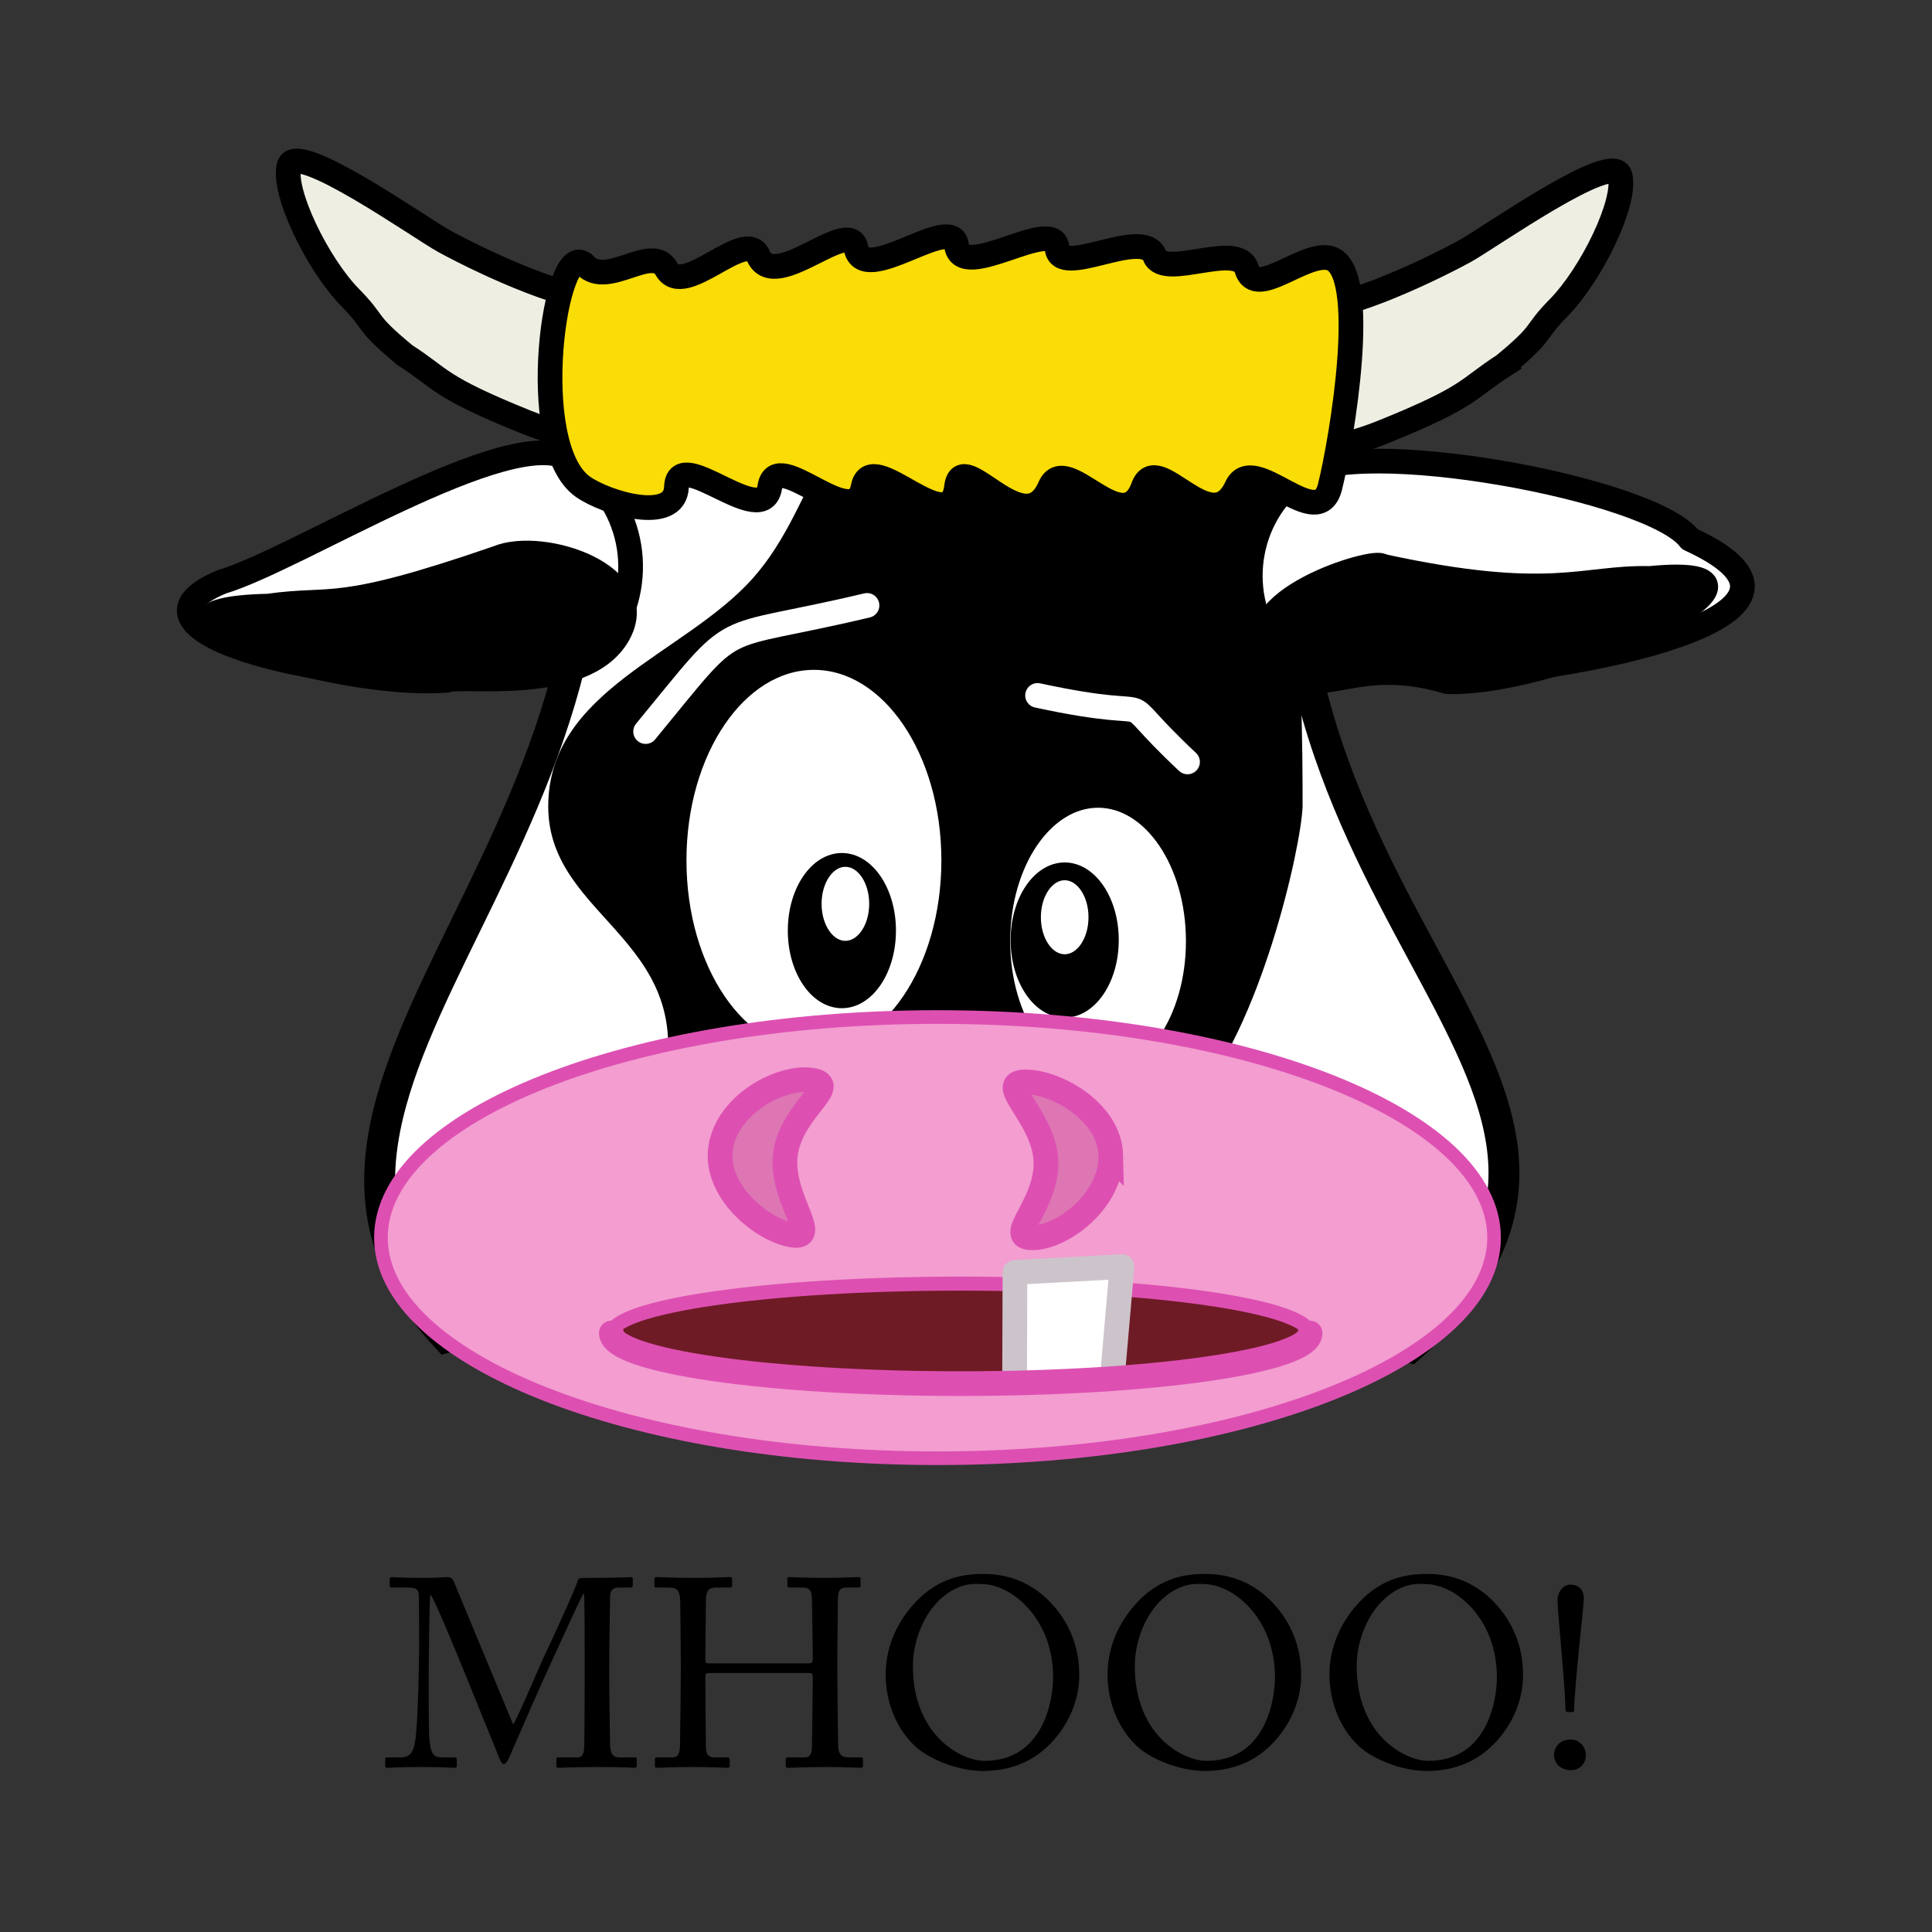 <svg:svg xmlns:dc="http://purl.org/dc/elements/1.1/" xmlns:ns1="http://inkscape.sourceforge.net/DTD/sodipodi-0.dtd" xmlns:ns2="http://www.inkscape.org/namespaces/inkscape" xmlns:ns4="http://web.resource.org/cc/" xmlns:rdf="http://www.w3.org/1999/02/22-rdf-syntax-ns#" xmlns:svg="http://www.w3.org/2000/svg" height="688.989" id="svg2" style="enable-background:new 29.716 123.651 562.568 578.562" version="1.1" viewBox="-33.493 70.637 688.989 688.989" width="688.989" x="0px" y="0px" ns1:docbase="/home/peterm/afbeeldingen/svg/Mhooo" ns1:docname="Mhooo.svg" ns1:version="0.32" ns2:version="0.41" xml:space="preserve">
<svg:rect x="-33.493" y="70.637" width="688.989" height="688.989" fill="#333333" stroke="none"/>
<ns1:namedview bordercolor="#666666" borderopacity="1.0" id="base" pagecolor="#ffffff" ns2:current-layer="layer1" ns2:cx="682.18896" ns2:cy="626.43848" ns2:document-units="px" ns2:pageopacity="0.0" ns2:pageshadow="2" ns2:window-height="705" ns2:window-width="1014" ns2:window-x="0" ns2:window-y="0" ns2:zoom="0.50000000">
	</ns1:namedview>
<svg:g id="layer1" ns2:groupmode="layer" ns2:label="Layer 1">
	<svg:g style="enable-background:new">
		<svg:path d="m149.5 685.55c1.333-1.429 10.856-24.188 11.618-25.427 0.667-1.333 11.047-23.713 11.333-25.617 0.19-1.048 1.238-1.143 2.19-1.143 12.666 0 15.904-0.286 16.951-0.286 0.476 0 0.571 0.286 0.571 0.667v2.19c0 0.571-0.095 0.857-0.762 0.857h-4.19c-2.857 0-3.143 1.714-3.143 3.904 0 2.762-0.286 16.379-0.286 22.76v6.666c0 4.762 0.286 20.188 0.286 22.094 0 3.618 0.857 5.142 3.238 5.142h5.618c0.572 0 0.667 0.286 0.667 0.667v2.19c0 0.571-0.095 0.857-0.857 0.857-1.143 0-2.856-0.286-13.332-0.286-8.761 0-12.475 0.286-13.713 0.286-0.667 0-0.762-0.286-0.762-0.857v-2.19c0-0.477 0.095-0.667 0.762-0.667h6.476c1.619 0 2.476-0.571 2.667-3.428 0.095-1.143 0.19-17.713 0.19-24.76v-6.095c0-6.285 0-23.236-0.286-24.094h-0.191c-0.952 1.238-14.475 31.235-14.951 32.188-0.572 1.143-11.142 25.426-11.523 26.283s-1.143 2.285-1.905 2.285c-0.571 0-1.047-0.762-1.428-1.714-0.286-0.667-12.475-30.76-12.952-31.902-1.809-4.38-10.475-25.712-11.808-26.854-0.381 1.333-0.572 25.427-0.572 26.569s-0.095 21.236 0.19 24.569c0.477 5.428 1.333 6.951 4.381 6.951h4.761c0.572 0 0.667 0.286 0.667 0.667v2.381c0 0.381-0.095 0.667-0.857 0.667-1.047 0-3.619-0.286-11.522-0.286-8.095 0-11.428 0.286-12.285 0.286-0.762 0-0.857-0.096-0.857-0.857v-2.285c0-0.286 0.095-0.572 0.571-0.572h5.047c3.619 0 4.476-2.476 5.047-5.714 1.143-6.761 1.428-31.14 1.428-32.854 0-1.334 0-15.713-0.095-18.475-0.095-2.19 0-3.523-3.904-3.523h-5.809c-0.571 0-0.667-0.286-0.667-0.667v-2.477c0-0.285 0.095-0.571 0.667-0.571 0.952 0 3.523 0.286 11.618 0.286 4.476 0 6.952-0.286 8.094-0.286 1.429 0 2 0.381 2.476 1.619l21.12 50.85z" />
		<svg:path d="m209.3 663.26c0-5.904-0.19-18.761-0.19-20.284 0-4.856-0.667-6.189-4.19-6.189h-4.476c-0.476 0-0.571-0.191-0.571-0.763v-2.285c0-0.477 0.286-0.667 0.762-0.667 1.905 0 4.952 0.286 13.333 0.286 7.428 0 10.856-0.286 12.666-0.286 0.667 0 0.952 0.096 0.952 0.477v2.476c0 0.571-0.19 0.763-0.762 0.763h-4.857c-3.238 0-3.714 1.618-3.714 5.428 0 1.333-0.19 13.903-0.19 19.236v1.619c0 0.476 0.286 0.762 1.143 0.762h35.235c1.429 0 1.905-0.19 1.905-1.429v-0.952c0-5.428-0.286-18.665-0.286-19.808 0-3.048-0.381-4.856-3.143-4.856h-4.951c-0.477 0-0.667-0.191-0.667-0.667v-2.477c0-0.381 0.095-0.571 0.571-0.571 2 0 6.095 0.286 12.57 0.286s10.38-0.286 12.189-0.286c0.666 0 0.762 0.19 0.762 0.763v2.285c0 0.571-0.19 0.667-0.762 0.667h-4.285c-2.762 0-3.047 1.618-3.047 5.047 0 1.333-0.191 17.427-0.191 20.95v3.238c0 3.047 0.191 21.141 0.286 26.569 0 3.428 0.952 4.761 3.81 4.761h4.189c0.666 0 0.857 0.19 0.857 0.667v2.285c0 0.572-0.191 0.763-0.762 0.763-1.81 0-5.047-0.286-12-0.286-8.284 0-11.332 0.286-14.188 0.286-0.381 0-0.571-0.286-0.571-0.667v-2.381c0-0.477 0.19-0.667 0.762-0.667h6c2.285 0 2.57-1.809 2.57-4.38 0.096-4.477 0.286-19.809 0.286-23.236v-1.333c0-1.048-0.477-1.144-2.095-1.144h-34.855c-1.047 0-1.333 0.286-1.333 0.953v1.999c0 2.571 0.095 17.237 0.19 23.903 0.095 2.285 1.047 3.237 3.047 3.237h4.667c0.571 0 0.762 0.19 0.762 0.667v2.381c0 0.477-0.19 0.667-0.762 0.667-1.81 0-5.143-0.286-11.999-0.286-8.19 0-11.047 0.286-13.237 0.286-0.476 0-0.667-0.19-0.667-0.667v-2.476c0-0.382 0.286-0.572 0.667-0.572h5.619c2.381 0 2.667-2.285 2.667-4.57 0.095-4.477 0.286-22.951 0.286-25.427v-4.1z" />
		<svg:path d="m296.35 696.02c-6.762-4.095-14-14.38-14-28.283 0-5.809 1.524-14.855 8.857-23.712 8.38-10.189 17.808-12.095 25.807-12.095 6 0 13.809 1.238 21.332 7.523 6.951 5.999 13.047 15.332 13.047 28.474 0 6.952-2.191 14.189-7.143 20.855-5.809 7.714-14.285 13.428-27.426 13.428-4.68 0-12.96-1.52-20.48-6.19zm45.71-27.33c0-20.855-14.856-33.14-25.427-33.14-1.428 0-7.904-1.143-15.046 5.618-6.38 6.095-9.522 15.713-9.522 23.522 0 25.045 17.426 33.901 25.521 33.901 20.95 0 24.48-21.42 24.48-29.9z" />
		<svg:path d="m375.48 696.02c-6.761-4.095-13.999-14.38-13.999-28.283 0-5.809 1.523-14.855 8.856-23.712 8.38-10.189 17.808-12.095 25.808-12.095 6 0 13.809 1.238 21.332 7.523 6.951 5.999 13.047 15.332 13.047 28.474 0 6.952-2.191 14.189-7.143 20.855-5.811 7.714-14.285 13.428-27.427 13.428-4.67 0-12.95-1.52-20.48-6.19zm45.71-27.33c0-20.855-14.855-33.14-25.426-33.14-1.429 0-7.904-1.143-15.047 5.618-6.38 6.095-9.522 15.713-9.522 23.522 0 25.045 17.427 33.901 25.521 33.901 20.96 0 24.48-21.42 24.48-29.9z" />
		<svg:path d="m454.62 696.02c-6.762-4.095-14-14.38-14-28.283 0-5.809 1.523-14.855 8.857-23.712 8.379-10.189 17.807-12.095 25.807-12.095 6 0 13.809 1.238 21.332 7.523 6.951 5.999 13.047 15.332 13.047 28.474 0 6.952-2.191 14.189-7.143 20.855-5.811 7.714-14.285 13.428-27.428 13.428-4.67 0-12.95-1.52-20.48-6.19zm45.71-27.33c0-20.855-14.855-33.14-25.426-33.14-1.428 0-7.904-1.143-15.047 5.618-6.381 6.095-9.523 15.713-9.523 23.522 0 25.045 17.428 33.901 25.523 33.901 20.96 0 24.48-21.42 24.48-29.9z" />
		<svg:path d="m520.71 696.31c0-1.619 1.238-5.333 6-5.333 2.666 0 5.332 2.19 5.332 5.714 0 3.143-2.475 5.237-5.332 5.237-2.09 0-6-1.15-6-5.62zm10.57-54.95c0 2.096-3.236 30.093-3.428 39.14 0 0.477-0.096 0.667-0.666 0.667h-1.715c-0.57 0-0.666-0.381-0.666-0.952-0.191-9.143-2.857-34.95-2.857-38.854 0-2.952 2-5.618 4.572-5.618 2.6-0.01 5.07 1.52 4.78 5.61z" />
	</svg:g>
	<svg:g id="g1729">
		<svg:path d="m168.28 191.72c127.53-0.496 126.69-2.522 266.8-2.856-50.341 205.74 142.46 265.24 34.231 362.22-206.31-57.898-146.57-56.4-343.57-3.523-85.573-91.74 90.36-182.86 42.54-355.84z" id="path1501" style="stroke:#000000;stroke-width:11.012;fill:#FFFFFF" ns1:nodetypes="ccccc" />
		<svg:path d="m431.04 358.22c-0.61 15.11-15.064 79.021-39.411 106.21-24.346 27.191-48.985-26.338-86.109-26.338-37.125 0-114.57 61.299-104.09 26.338 17.579-58.635-39.411-64.749-39.411-106.21 0-41.464 48.513-54.051 72.858-81.243 24.346-27.192 24.526-68.988 61.65-68.988 37.125 0 40.296 35.257 99.579 13.537 34.27-12.56 34.93 95.23 34.93 136.69z" id="path1503" ns1:nodetypes="cscscscsc" />
			<svg:path d="m304.46 377.48c0.023 38.737-21.311 70.167-47.652 70.202s-47.714-31.34-47.737-70.077v-0.125c-0.023-38.737 21.311-70.167 47.653-70.202 26.341-0.035 47.714 31.34 47.736 70.077v0.12z" id="path1505" style="stroke:#000000;stroke-width:4.486;fill:#FFFFFF" ns1:cx="301.42856" ns1:cy="365.21933" ns1:rx="24.285715" ns1:ry="35.714287" ns1:type="arc" />
		<svg:g id="g1507" transform="matrix(1.424 0 0 1.424 -100.24 -143.89)">
				<svg:path d="m270.2 383.71c0.006 10.144-5.581 18.374-12.479 18.384-6.898 0.008-12.495-8.207-12.501-18.351v-0.033c-0.006-10.144 5.58-18.375 12.479-18.384 6.898-0.009 12.494 8.207 12.501 18.351v0.03z" id="path1509" style="stroke:#000000;stroke-width:2.1" ns1:cx="301.42856" ns1:cy="365.21933" ns1:rx="24.285715" ns1:ry="35.714287" ns1:type="arc" />
				<svg:path d="m265.6 377c0.003 5.695-3.133 10.316-7.006 10.322-3.872 0.005-7.015-4.608-7.018-10.303v-0.019c-0.003-5.695 3.134-10.316 7.006-10.321s7.015 4.608 7.018 10.303v0.02z" id="path1521" style="stroke:#000000;stroke-width:2.1;fill:#FFFFFF" ns1:cx="301.42856" ns1:cy="365.21933" ns1:rx="24.285715" ns1:ry="35.714287" ns1:type="arc" />
		</svg:g>
		<svg:path d="m502.89 200.85c15.032-12.443 9.963-10.805 19.492-20.49 11.658-11.849 24.24-37.695 21.881-47.05-2.358-9.356-47.021 22.364-55.497 26.974-14.838 8.068-47.365 23.192-58.563 19.959-14.644 3.692-35.283 60.813-20.64 57.12 14.644-3.692 33.257-5.844 50.032-12.616 32.01-12.92 29.89-15.32 43.3-23.89z" id="path1523" style="stroke:#000000;stroke-width:8.809;fill:#EEEEE3" ns1:nodetypes="cssscssc" />
			<svg:path d="m392.54 406.28c0.017 27.97-15.389 50.667-34.41 50.691-19.021 0.025-34.453-22.631-34.47-50.601v-0.09c-0.018-27.972 15.389-50.667 34.409-50.692s34.453 22.63 34.471 50.603v0.09z" id="path1526" style="stroke:#000000;stroke-width:6.212;fill:#FFFFFF" ns1:cx="301.42856" ns1:cy="365.21933" ns1:rx="24.285715" ns1:ry="35.714287" ns1:type="arc" />
		<svg:g id="g1528" transform="matrix(1.424 0 0 1.424 -127.81 -139.5)">
				<svg:path d="m345.36 382.99c0.006 10.144-5.581 18.374-12.479 18.384-6.898 0.008-12.494-8.207-12.501-18.351v-0.032c-0.006-10.144 5.581-18.375 12.479-18.384s12.494 8.207 12.501 18.351v0.03z" id="path1530" style="stroke:#000000;stroke-width:2.1" ns1:cx="301.42856" ns1:cy="365.21933" ns1:rx="24.285715" ns1:ry="35.714287" ns1:type="arc" />
				<svg:path d="m339.88 377.28c0.003 5.695-3.133 10.316-7.006 10.322-3.872 0.005-7.015-4.608-7.018-10.303v-0.019c-0.003-5.695 3.134-10.316 7.006-10.321 3.873-0.005 7.015 4.608 7.018 10.303v0.02z" id="path1532" style="stroke:#000000;stroke-width:2.1;fill:#FFFFFF" ns1:cx="301.42856" ns1:cy="365.21933" ns1:rx="24.285715" ns1:ry="35.714287" ns1:type="arc" />
		</svg:g>
			<svg:path d="m499.32 512c0 43.449-88.862 78.672-198.48 78.672s-198.48-35.223-198.48-78.672 88.862-78.672 198.48-78.672 198.48 35.22 198.48 78.67z" id="path1534" style="stroke:#DD50B2;stroke-width:4.863;stroke-linecap:round;fill:#F39DD0" ns1:cx="869.00000" ns1:cy="578.36218" ns1:rx="122.00000" ns1:ry="39.000000" ns1:type="arc" />
		<svg:path d="m223.54 479.78c2.474-15.645 21.817-25.6 32.456-23.918 10.638 1.684-6.825 10.152-9.3 25.797-2.474 15.643 12.988 31.104 2.35 29.422-10.64-1.69-27.98-15.66-25.51-31.3z" id="path1536" style="stroke:#DD50B2;stroke-width:8.809;fill:#DD76B3" ns1:nodetypes="ccccc" />
			<svg:path d="m483.83 311.55c-36.157-10.958-47.644 10.897-62.466-8.762s-10.897-47.644 8.762-62.467c19.659-14.822 125.71 4.608 139 22.589 61.37 28.1-44 46.91-85.29 48.64z" id="path1538" style="stroke-linejoin:round;stroke:#000000;stroke-width:8.809;stroke-linecap:round;fill:#FFFFFF" ns1:nodetypes="ccccc" />
			<svg:path d="m482.59 313.73c-36.157-10.958-47.645 10.897-62.467-8.762s37.177-35.5 39.363-32.392c60.064 13.069 71.448 3.802 95.314 4.35 60.31-5.81-30.91 38.19-72.2 36.8z" id="path1540" style="stroke-linejoin:round;stroke:#000000;stroke-width:8.809;stroke-linecap:round" ns1:nodetypes="ccccc" />
		<svg:path d="m110.94 197.31c-15.033-12.444-9.963-10.805-19.493-20.491-11.658-11.849-24.24-37.694-21.881-47.05 2.359-9.355 47.021 22.365 55.497 26.974 14.838 8.068 47.365 23.192 58.564 19.959 14.644 3.693 35.283 60.813 20.639 57.121-14.644-3.693-33.256-5.844-50.032-12.617-32-12.91-29.88-15.31-43.29-23.89z" id="path1542" style="stroke:#000000;stroke-width:8.809;fill:#EEEEE3" ns1:nodetypes="cssscssc" />
		<svg:path d="m362.63 482.7c0.372 15.834-16.872 29.096-27.64 29.35-10.768 0.252 4.894-11.211 4.521-27.045s-18.356-28.27-7.589-28.523c10.77-0.25 30.34 10.38 30.71 26.22z" id="path1544" style="stroke:#DD50B2;stroke-width:8.809;fill:#DD76B3" ns1:nodetypes="ccccc" />
		<svg:path d="m275.7 286.54c-56.842 13.524-44.072 2.623-78.956 44.982" id="path1546" style="stroke:#FFFFFF;stroke-width:8.809;stroke-linecap:round;fill:none" ns1:nodetypes="cc" />
		<svg:path d="m336.52 318.64c50.676 10.944 22.956-4.94 53.479 23.714" id="path1548" style="stroke:#FFFFFF;stroke-width:8.809;stroke-linecap:round;fill:none" ns1:nodetypes="cc" />
		<svg:g id="g1550" transform="matrix(.975 .223 -.223 .975 -417.34 -202.98)">
				<svg:path d="m642.57 380.42c30.356-22.493 48.531-5.781 55.869-29.283s-5.781-48.532-29.283-55.869c-23.502-7.338-86.554 56.914-110.71 70.449-36.32 26.04 44.65 26.97 84.12 14.7z" id="path1552" style="stroke-linejoin:round;stroke:#000000;stroke-width:8.809;stroke-linecap:round;fill:#FFFFFF" ns1:nodetypes="ccccc" />
				<svg:path d="m644.47 382.05c3.571-3.182 48.532-5.781 55.869-29.283 7.338-23.502-33.813-27.352-47.971-17.247-52.157 32.529-53.538 26.391-75.827 34.942-58.73 14.84 28.47 23.86 67.93 11.59z" id="path1554" style="stroke-linejoin:round;stroke:#000000;stroke-width:8.809;stroke-linecap:round" ns1:nodetypes="ccccc" />
		</svg:g>
			<svg:path d="m433.62 546.45c0 9.967-55.778 18.047-124.58 18.047s-124.58-8.08-124.58-18.047c0-9.967 55.779-18.047 124.58-18.047s124.58 8.09 124.58 18.05z" id="path1556" style="stroke:#DD50B2;stroke-width:5;stroke-linecap:round;fill:#6F1B25" ns1:cx="970.15051" ns1:cy="490.91940" ns1:rx="70.710678" ns1:ry="10.242640" ns1:type="arc" />
			<svg:path d="m328.33 562.58l0.132-38.174 38.168-2.059-3.393 39.016" id="path1562" style="stroke-linejoin:round;stroke:#CDC4CB;stroke-width:8.809;fill:#FFFFFF" ns1:nodetypes="cccc" />
		<svg:path d="m184.53 546.02c0 9.961 55.814 18.047 124.59 18.047 68.771 0 124.58-8.086 124.58-18.047" id="path1568" style="stroke:#DD50B2;stroke-width:8.809;stroke-linecap:round;fill:none" ns1:nodetypes="ccc" />
		<svg:path d="m175.07 165.13c8.055 8.51 23.862-7.83 29.097 1.429 6.198 10.961 28.239-15.097 32.781-4.648 5.831 13.414 32.607-14.431 34.831-2.788 2.68 14.034 34.408-12.848 35.854-0.927 1.63 13.433 34.943-10.886 35.854 0.933 0.849 11 30.64-7.801 34.83 2.793 3.389 8.567 29.861-5.574 32.781 4.653 3.145 11.019 20.431-6.347 29.707-3.866 14.571 3.896 4.092 65.326-0.004 81.589-4.317 17.145-27.373-12.784-33.293-0.003-9.161 19.78-28.352-13.532-33.293-0.003-7.225 19.782-27.646-13.009-33.293-0.001-9.162 21.099-31.498-14.915-33.294-0.003-2.382 19.78-30.439-14.605-33.293-0.003-3.351 17.144-31.065-14.805-33.294-0.002-2.381 15.825-32.784-15.097-33.293-0.003-0.444 13.188-24.93 5.824-33.293-0.002-20.84-14.51-9.78-90.1 0.59-79.15z" id="path1570" style="stroke:#000000;stroke-width:8.809;fill:#FADC06" ns1:nodetypes="cssssssssssssssssss" />
	</svg:g>
</svg:g>
</svg:svg>